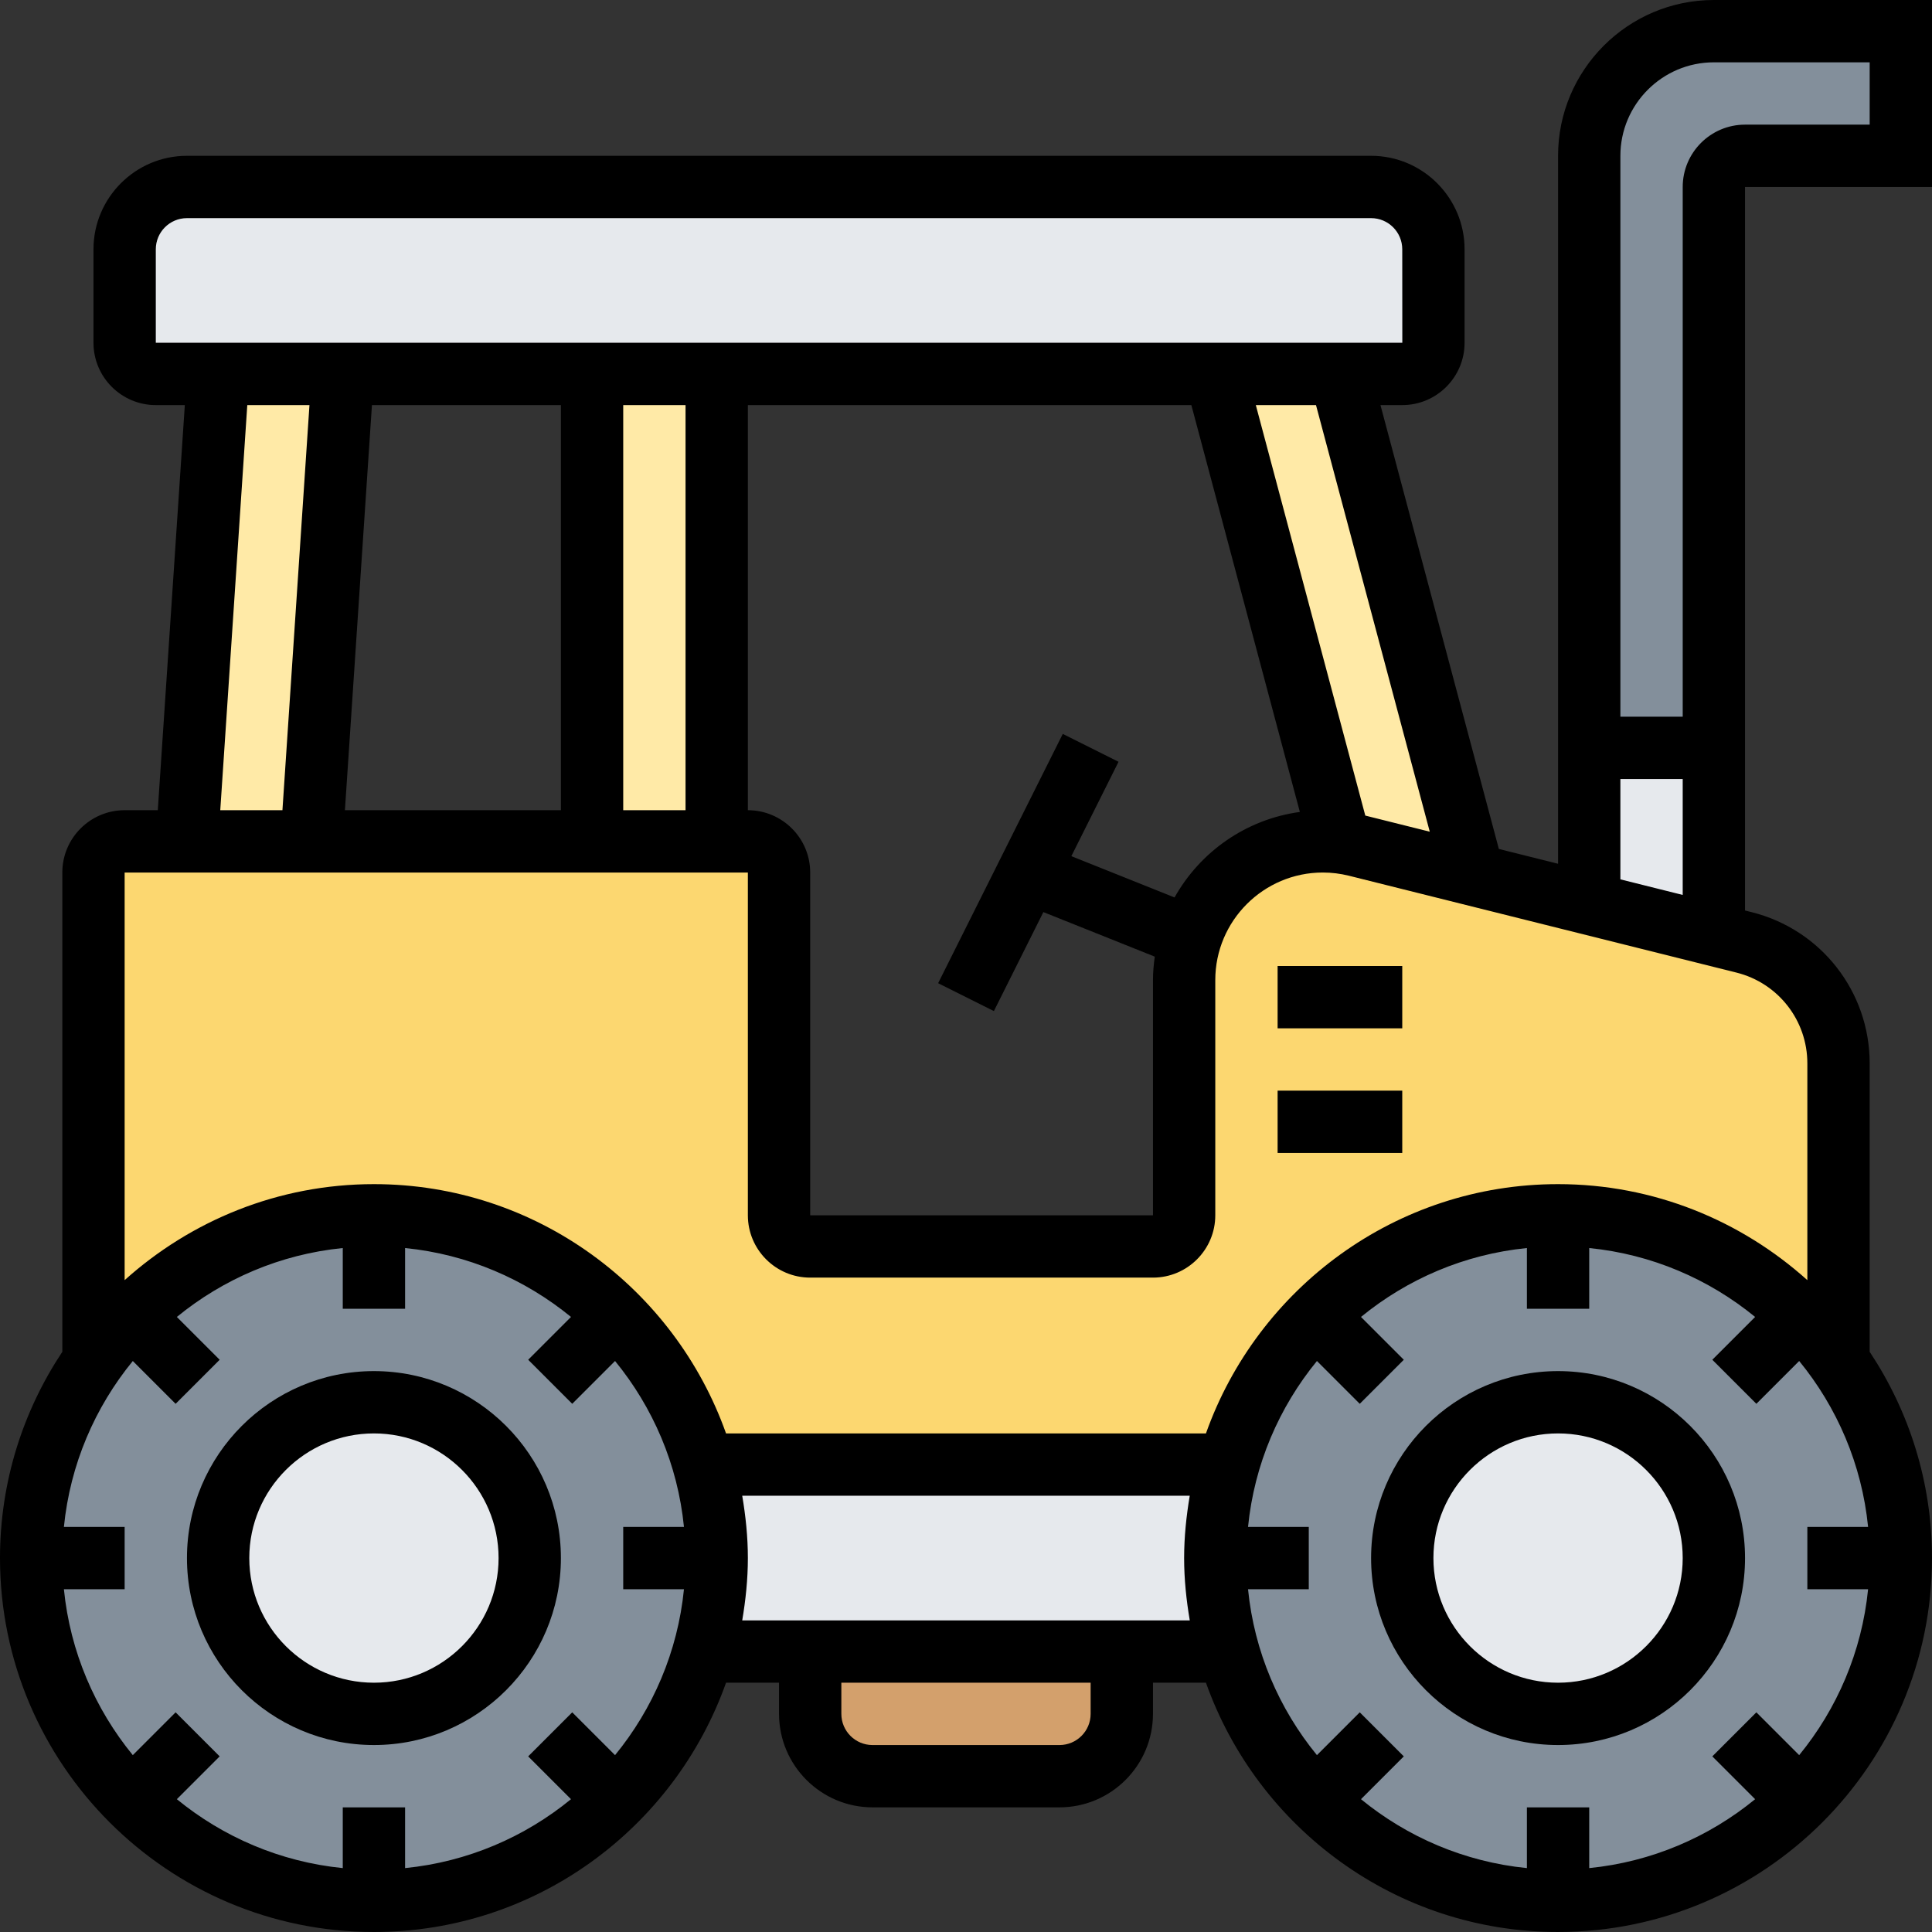 <svg height="496pt" viewBox="0 0 496 496" width="496pt" xmlns="http://www.w3.org/2000/svg"><rect x="0" y="0" width="496" height="496" fill="#333333" stroke="none"/><path d="m488 8v32h-40c-4.398 0-8 3.602-8 8v144h-32v-152c0-17.68 14.32-32 32-32zm0 0" fill="#838f9b"/><path d="m440 192v48l-32-8v-40zm0 0" fill="#e6e9ed"/><path d="m368 64v24c0 4.398-3.602 8-8 8h-320c-4.398 0-8-3.602-8-8v-24c0-8.801 7.199-16 16-16h304c8.801 0 16 7.199 16 16zm0 0" fill="#e6e9ed"/><g fill="#ffeaa7"><path d="m344 96 34.16 128-.16.48-29.762-7.441c-1.359-.398-2.797-.641-4.238-.801v-.238l-32-120zm0 0"/><path d="m152 96h32v120h-32zm0 0"/><path d="m88 96-8 120h-32l8-120zm0 0"/></g><path d="m304 312v-60.398c0-19.68 15.922-35.602 35.602-35.602 1.52 0 2.957.078 4.398.238 1.441.16 2.879.402 4.238.801l29.762 7.441 30 7.52 32 8 7.762 1.922c14.238 3.598 24.238 16.398 24.238 31.039v76.48c-2.879-4.16-6.16-8.082-9.762-11.68-15.918-15.922-37.918-25.762-62.238-25.762s-46.32 9.84-62.238 25.762c-10.641 10.637-18.562 24.078-22.641 39.039l-3.121-.801h-128l-3.121.801c-4.078-14.961-12-28.402-22.641-39.039-15.918-15.922-37.918-25.762-62.238-25.762s-46.32 9.84-62.238 25.762c-3.602 3.598-6.883 7.52-9.762 11.68v-125.441c0-4.398 3.602-8 8-8h160c4.398 0 8 3.602 8 8v88c0 4.398 3.602 8 8 8h88c4.398 0 8-3.602 8-8zm0 0" fill="#fcd770"/><path d="m312 400c0 8 1.039 15.84 3.121 23.199l-3.121.801h-128l-3.121-.801c2.082-7.359 3.121-15.199 3.121-23.199s-1.039-15.84-3.121-23.199l3.121-.801h128l3.121.801c-2.082 7.359-3.121 15.199-3.121 23.199zm0 0" fill="#e6e9ed"/><path d="m288 424v16c0 8.801-7.199 16-16 16h-48c-8.801 0-16-7.199-16-16v-16zm0 0" fill="#d3a06c"/><path d="m400 312c24.32 0 46.32 9.84 62.238 25.762 3.602 3.598 6.883 7.52 9.762 11.68 10.078 14.238 16 31.68 16 50.559 0 24.32-9.84 46.32-25.762 62.238-15.918 15.922-37.918 25.762-62.238 25.762s-46.32-9.84-62.238-25.762c-10.641-10.637-18.562-24.078-22.641-39.039-2.082-7.359-3.121-15.199-3.121-23.199s1.039-15.84 3.121-23.199c4.078-14.961 12-28.402 22.641-39.039 15.918-15.922 37.918-25.762 62.238-25.762zm0 0" fill="#838f9b"/><path d="m96 312c24.32 0 46.32 9.84 62.238 25.762 10.641 10.637 18.562 24.078 22.641 39.039 2.082 7.359 3.121 15.199 3.121 23.199s-1.039 15.84-3.121 23.199c-4.078 14.961-12 28.402-22.641 39.039-15.918 15.922-37.918 25.762-62.238 25.762s-46.32-9.84-62.238-25.762c-15.922-15.918-25.762-37.918-25.762-62.238 0-18.879 5.922-36.32 16-50.559 2.879-4.16 6.16-8.082 9.762-11.68 15.918-15.922 37.918-25.762 62.238-25.762zm0 0" fill="#838f9b"/><path d="m440 400c0 22.09-17.91 40-40 40s-40-17.91-40-40 17.91-40 40-40 40 17.91 40 40zm0 0" fill="#e6e9ed"/><path d="m136 400c0 22.09-17.91 40-40 40s-40-17.91-40-40 17.91-40 40-40 40 17.91 40 40zm0 0" fill="#e6e9ed"/><path d="m48 400c0 26.473 21.527 48 48 48s48-21.527 48-48-21.527-48-48-48-48 21.527-48 48zm48-32c17.648 0 32 14.352 32 32s-14.352 32-32 32-32-14.352-32-32 14.352-32 32-32zm0 0"/><path d="m400 448c26.473 0 48-21.527 48-48s-21.527-48-48-48-48 21.527-48 48 21.527 48 48 48zm0-80c17.648 0 32 14.352 32 32s-14.352 32-32 32-32-14.352-32-32 14.352-32 32-32zm0 0"/><path d="m328 248h32v16h-32zm0 0"/><path d="m328 280h32v16h-32zm0 0"/><path d="m496 48v-48h-56c-22.055 0-40 17.945-40 40v181.754l-15.199-3.801-30.395-113.953h5.594c8.824 0 16-7.176 16-16v-24c0-13.23-10.77-24-24-24h-304c-13.23 0-24 10.77-24 24v24c0 8.824 7.176 16 16 16h7.449l-6.938 104h-8.512c-8.824 0-16 7.176-16 16v123.047c-10.09 15.191-16 33.387-16 52.953 0 52.938 43.062 96 96 96 41.703 0 77.176-26.777 90.398-64h13.602v8c0 13.23 10.77 24 24 24h48c13.23 0 24-10.77 24-24v-8h13.602c13.223 37.223 48.695 64 90.398 64 52.938 0 96-43.062 96-96 0-19.566-5.91-37.762-16-52.953v-74.062c0-18.391-12.465-34.344-30.305-38.809l-1.695-.422v-185.754zm-56-32h40v16h-32c-8.824 0-16 7.176-16 16v136h-16v-144c0-13.23 10.77-24 24-24zm-72.938 197.52-16.551-4.137-28.105-105.383h15.449zm-65.52 16.879-26.496-10.598 12.113-24.227-14.312-7.16-32 64 14.312 7.16 12.703-25.414 28.602 11.441c-.273 1.973-.465 3.965-.465 6.016v60.383h-88v-88c0-8.824-7.176-16-16-16v-104h113.855l27.855 104.449c-13.832 1.887-25.613 10.246-32.168 21.949zm-157.543-126.398v104h-55.449l6.938-104zm16 0h16v104h-16zm-120-40c0-4.414 3.586-8 8-8h304c4.414 0 8 3.586 8 8l.016 24h-320.016zm23.488 40h15.961l-6.938 104h-15.961zm40.512 232v-15.594c16.062 1.602 30.734 7.984 42.594 17.691l-10.992 10.992 11.309 11.309 10.992-10.992c9.707 11.859 16.09 26.531 17.691 42.594h-15.594v16h15.594c-1.602 16.062-7.984 30.734-17.691 42.594l-10.992-10.992-11.309 11.309 10.992 10.992c-11.859 9.707-26.531 16.09-42.594 17.691v-15.594h-16v15.594c-16.062-1.602-30.734-7.984-42.594-17.691l10.992-10.992-11.309-11.309-10.992 10.992c-9.707-11.859-16.09-26.531-17.691-42.594h15.594v-16h-15.594c1.602-16.062 7.984-30.734 17.691-42.594l10.992 10.992 11.309-11.309-10.992-10.992c11.859-9.707 26.531-16.09 42.594-17.691v15.594zm176 104c0 4.414-3.586 8-8 8h-48c-4.414 0-8-3.586-8-8v-8h64zm-89.449-24c.883-5.215 1.449-10.535 1.449-16s-.566-10.785-1.449-16h114.891c-.875 5.215-1.441 10.535-1.441 16s.566 10.785 1.449 16zm147.547-66.594 10.992 10.992 11.309-11.309-10.992-10.992c11.859-9.707 26.531-16.09 42.594-17.691v15.594h16v-15.594c16.062 1.602 30.734 7.984 42.594 17.691l-10.992 10.992 11.309 11.309 10.992-10.992c9.707 11.859 16.09 26.531 17.691 42.594h-15.594v16h15.594c-1.602 16.062-7.984 30.734-17.691 42.594l-10.992-10.992-11.309 11.309 10.992 10.992c-11.859 9.707-26.531 16.09-42.594 17.691v-15.594h-16v15.594c-16.062-1.602-30.734-7.984-42.594-17.691l10.992-10.992-11.309-11.309-10.992 10.992c-9.707-11.859-16.09-26.531-17.691-42.594h15.594v-16h-15.594c1.602-16.062 7.984-30.734 17.691-42.594zm125.902-76.422v55.664c-17.008-15.273-39.398-24.648-64-24.648-41.703 0-77.176 26.777-90.398 64h-123.203c-13.223-37.223-48.695-64-90.398-64-24.602 0-46.992 9.375-64 24.648v-104.648h160v88c0 8.824 7.176 16 16 16h88c8.824 0 16-7.176 16-16v-60.383c0-15.227 12.391-27.617 27.617-27.617 2.246 0 4.496.281 6.695.824l99.504 24.871c10.703 2.68 18.184 12.258 18.184 23.289zm-48-47.23v-25.754h16v29.754zm0 0"/></svg>